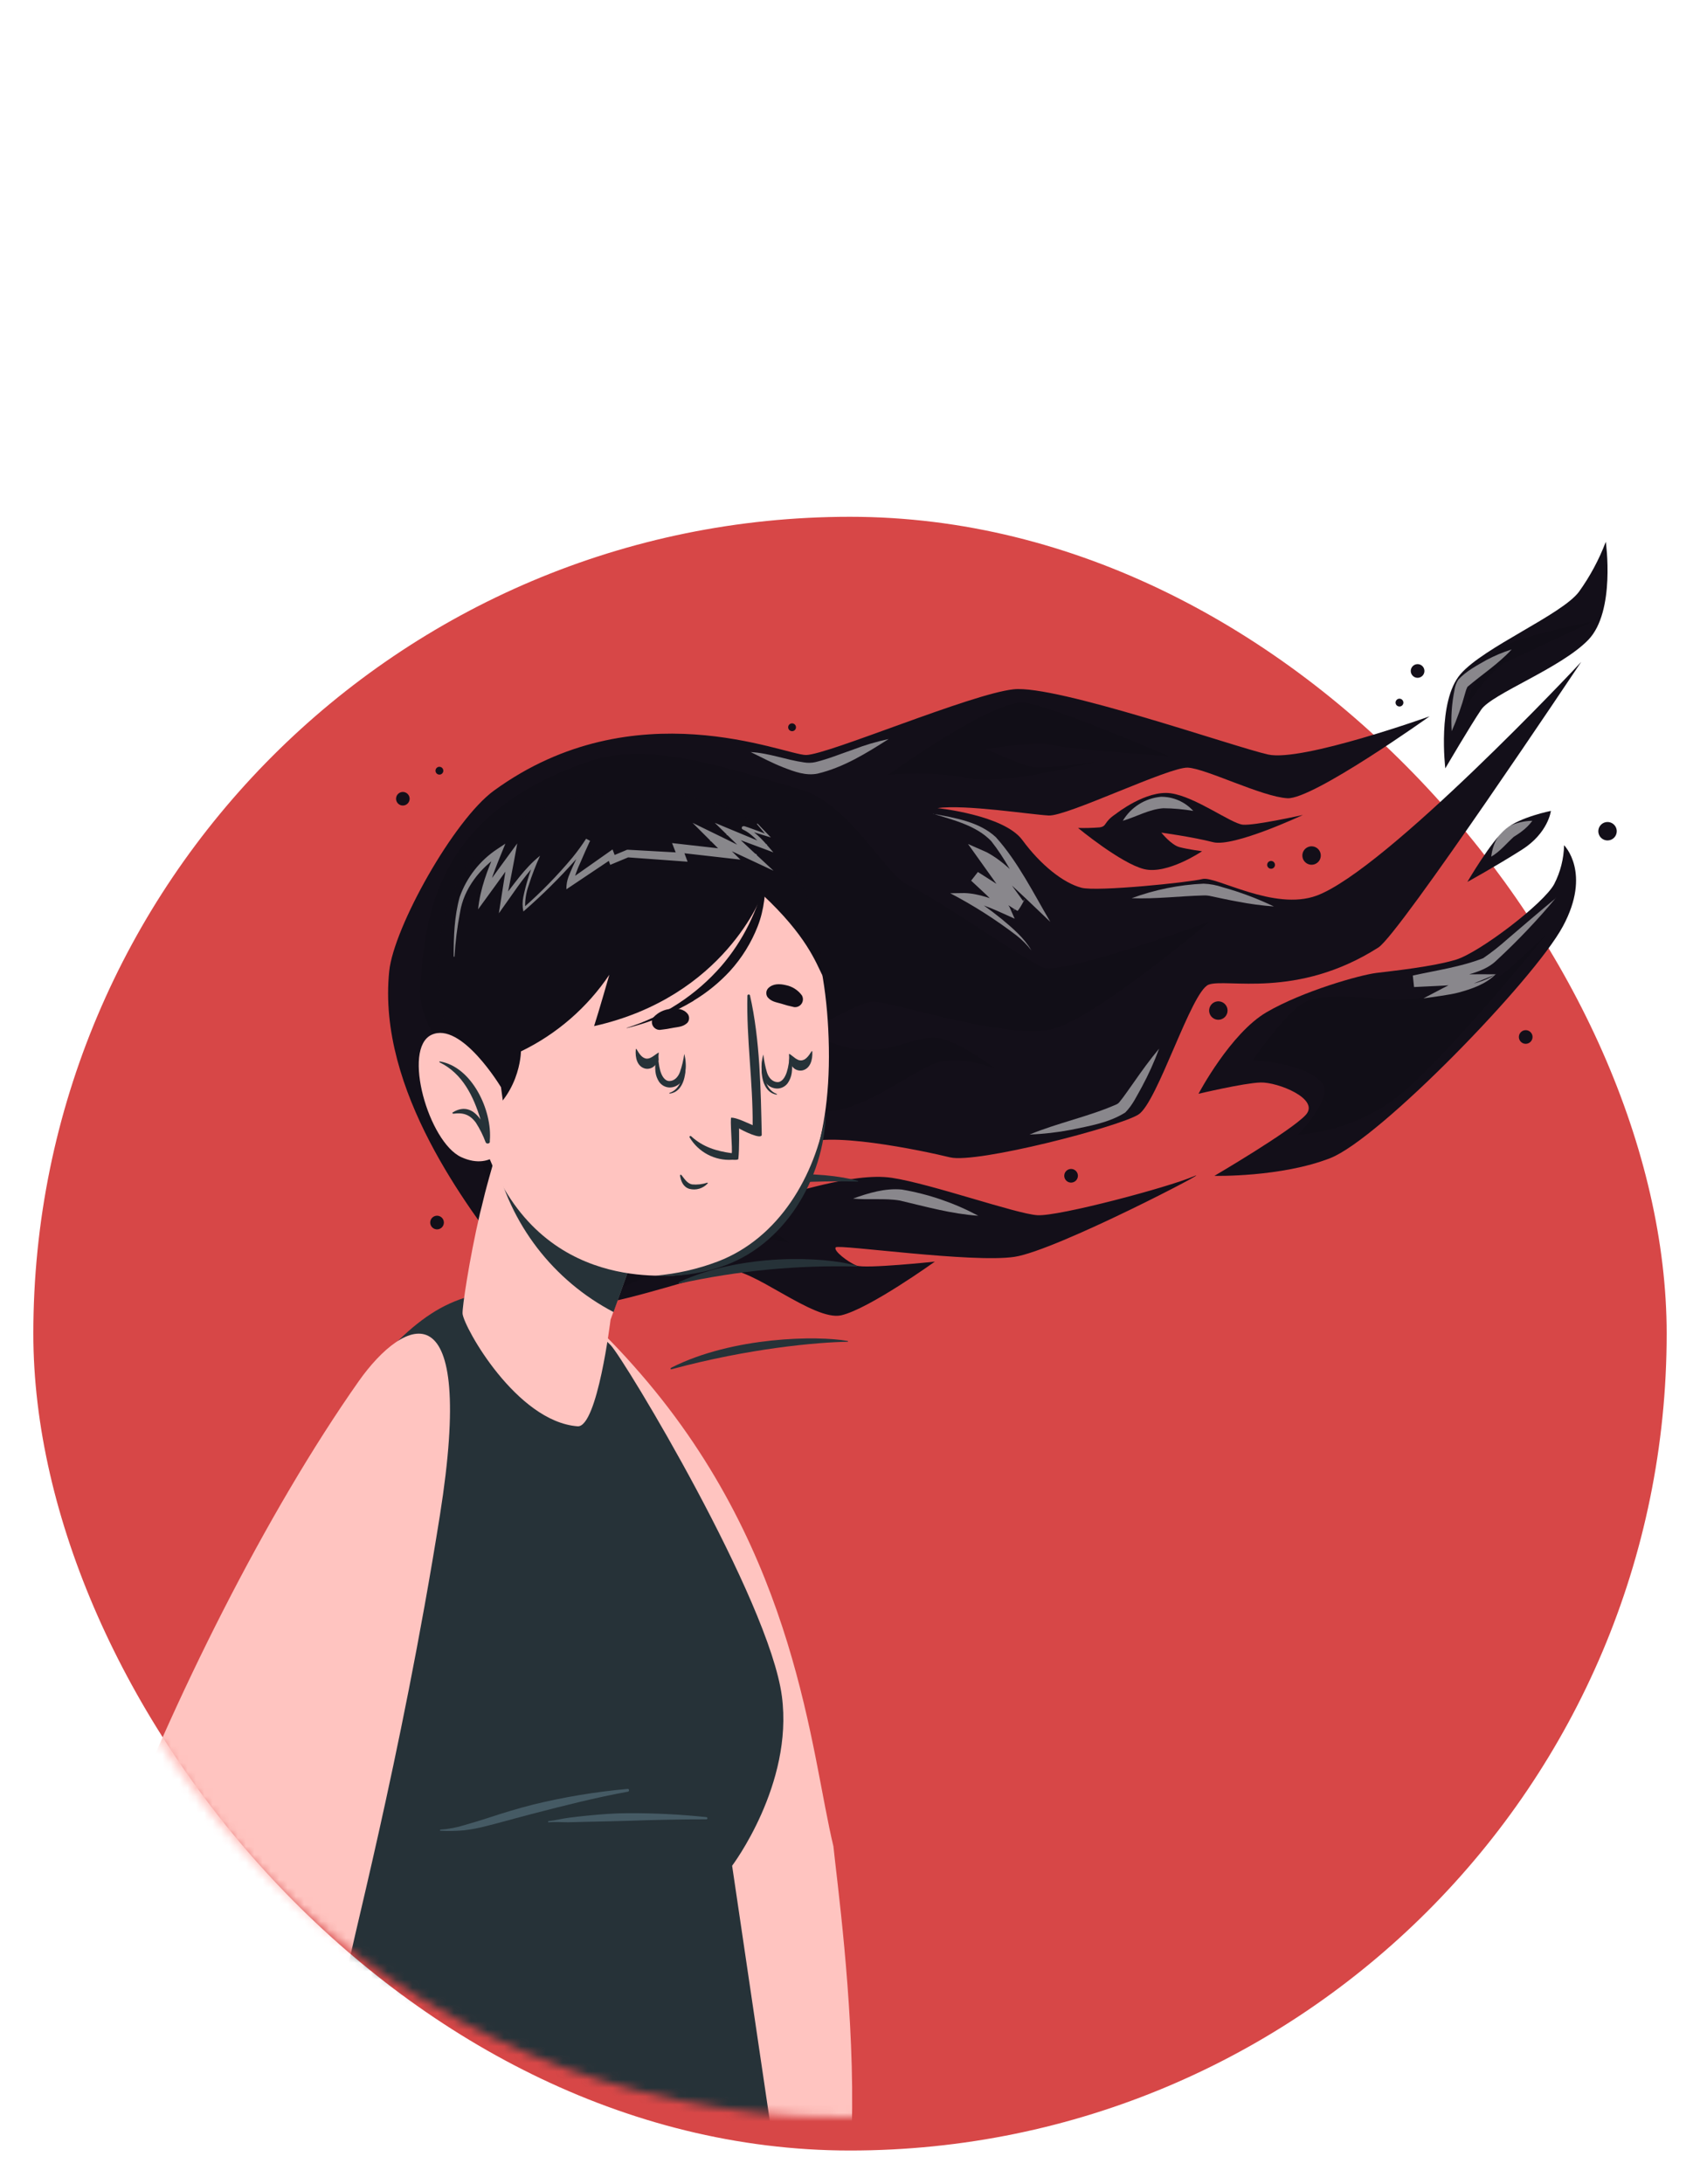 <svg width="204" height="262" viewBox="0 0 204 262" fill="none" xmlns="http://www.w3.org/2000/svg">
<g filter="url(#filter0_d_206_818)">
<rect x="4" y="58" width="196" height="196" rx="98" fill="#D74747"/>
</g>
<mask id="mask0_206_818" style="mask-type:alpha" maskUnits="userSpaceOnUse" x="4" y="16" width="195" height="238">
<path d="M4 113.433C4 79.074 22.505 47.048 52.074 29.548V29.548C82.56 11.505 120.9 11.539 151.136 29.999L181.637 48.62C191.179 54.446 197 64.82 197 76V76L198.335 155.188C199.25 209.489 155.483 254 101.174 254V254C47.506 254 4 210.494 4 156.826V113.433Z" fill="#D74747"/>
</mask>
<g mask="url(#mask0_206_818)">
<path d="M176.083 105.805C176.083 105.805 178.958 100.882 180.69 99.446C182.422 98.011 186.107 97.286 186.107 97.286C186.107 97.286 185.801 99.931 182.615 101.95C179.429 103.969 176.083 105.805 176.083 105.805Z" fill="#130F19"/>
<path d="M158.02 107.442C152.89 109.353 145.858 105.052 144.296 105.456C142.733 105.861 131.654 106.995 129.781 106.506C127.616 105.941 124.896 103.795 122.684 100.783C120.472 97.771 112.504 96.952 112.504 96.952C115.765 96.481 123.63 97.719 125.842 97.837C128.054 97.954 140.347 91.968 142.554 92.095C144.762 92.222 151.431 95.592 154.485 95.766C157.54 95.94 171.551 85.939 171.551 85.939C171.551 85.939 156.241 91.422 152.184 90.523C148.127 89.624 126.769 82.15 121.634 82.696C116.5 83.242 99.279 90.579 96.719 90.579C94.158 90.579 76.147 82.578 59.279 94.848C54.446 98.364 47.264 111.236 46.708 116.498C45.212 130.876 56.427 145.15 60.851 151.066C62.451 153.189 68.278 156.874 71.93 156.408C75.582 155.942 84.44 153.038 87.207 152.431C89.974 151.824 97.618 158.573 100.959 157.796C104.301 157.02 112.184 151.358 112.184 151.358C112.184 151.358 103.788 152.247 102.771 151.829C101.754 151.41 99.947 150.031 100.291 149.645C100.634 149.259 116.707 151.551 121.747 150.784C126.788 150.017 146.315 139.808 143.223 141.136C140.131 142.463 127.037 145.946 124.491 145.79C121.945 145.635 111.76 142.025 107.021 141.305C102.282 140.585 94.46 143.484 93.443 143.39C92.426 143.296 93.683 139.366 96.182 137.436C98.681 135.507 110.8 138.062 113.996 138.848C117.191 139.634 134.318 135.177 136.615 133.709C138.912 132.24 142.945 118.935 145.035 118.131C147.124 117.326 155.596 119.924 165.409 113.669C167.95 112.05 189.411 79.9 189.75 79.402C189.36 79.863 166.341 104.336 158.02 107.442ZM71.422 144.152C65.901 143.385 62.734 137.403 62.734 137.403C62.734 137.403 68.127 138.321 70.17 139.324C72.212 140.326 76.17 141.644 79.427 141.333C82.397 141.051 88.247 138.326 89.259 137.846C87.842 138.655 76.585 144.882 71.426 144.152H71.422Z" fill="#130F19"/>
<path d="M173.438 92.18C173.438 92.18 172.454 84.136 175.254 80.884C178.055 77.632 187.406 73.759 189.473 71.001C190.803 69.149 191.887 67.132 192.696 65C192.696 65 193.887 73.359 190.593 76.766C187.298 80.174 179.048 83.223 177.749 85.129C176.45 87.035 173.438 92.18 173.438 92.18Z" fill="#130F19"/>
<path d="M143.82 131.224C143.82 131.224 147.647 123.962 152 121.43C156.354 118.898 163.192 116.968 165.178 116.723C167.164 116.479 171.918 115.98 174.718 115.133C177.518 114.285 185.284 108.379 186.507 106.059C187.25 104.617 187.654 103.025 187.689 101.404C187.689 101.404 191.021 104.699 187.543 111.142C184.065 117.585 165.55 136.636 159.62 138.947C153.69 141.258 145.726 141.07 145.726 141.07C145.726 141.07 154.909 135.695 156.683 133.765C158.457 131.836 153.299 129.803 151.266 129.868C149.233 129.934 143.82 131.224 143.82 131.224Z" fill="#130F19"/>
<path d="M133.913 97.639C133.913 97.639 137.533 94.754 140.502 95.173C143.472 95.592 147.736 98.806 149.139 98.938C150.541 99.07 156.349 97.771 156.349 97.771C156.349 97.771 148.037 101.672 145.567 101.037C143.096 100.402 139.363 99.893 139.363 99.893C139.363 99.893 140.531 101.362 141.533 101.63C142.536 101.898 144.249 102.124 144.249 102.124C144.249 102.124 140.084 104.948 137.302 104.27C134.521 103.593 129.367 99.333 129.367 99.333C130.231 99.354 131.095 99.331 131.956 99.263C132.887 99.117 132.37 98.656 133.913 97.639Z" fill="#130F19"/>
<g opacity="0.1">
<path d="M50.422 118.399C51.066 110.191 51.98 97.691 70.786 91.318C77.917 88.894 87.07 92.095 96.064 94.712C101.99 96.434 106.188 104.934 109.026 106.223C112.353 107.734 122.877 115.123 125.169 116.079C127.461 117.034 145.096 110.6 145.096 110.6C145.096 110.6 131.984 121.684 126.656 123.345C121.328 125.007 106.569 119.994 104.687 120.154C102.804 120.314 97.043 123.802 97.043 123.802C97.043 123.802 100.761 126.075 104.343 125.972C107.925 125.868 109.868 124.338 112.344 124.508C114.82 124.677 119.38 128.193 119.38 128.193C119.38 128.193 115.205 126.461 112.165 127.586C109.125 128.711 103.035 133.747 98.46 133.29C93.885 132.833 83.607 127.831 80.684 128.466C78.892 128.86 77.175 129.536 75.596 130.471C77.922 131.18 80.296 131.725 82.698 132.099C85.56 132.433 89.377 132.749 89.377 132.749C89.377 132.749 67.148 136.344 61.981 133.69C56.813 131.036 49.993 123.915 50.422 118.399Z" fill="black"/>
<path d="M150.339 127.19C150.536 126.88 153.699 122.352 155.986 120.602C158.274 118.851 163.926 119.778 166.835 119.929C169.743 120.079 177.928 118.987 180.695 116.573C183.463 114.158 185.477 112.182 185.477 112.182C185.477 112.182 172.078 128.81 166.543 132.419C163.317 134.545 159.607 135.823 155.756 136.133C155.756 136.133 160.213 131.577 158.58 129.836C156.457 127.478 150.339 127.19 150.339 127.19Z" fill="black"/>
<path d="M175.876 84.8C175.876 84.8 177.415 79.43 179.872 77.839C182.328 76.248 191.125 74.578 191.125 74.578C191.125 74.578 182.343 78.658 180.615 79.482C178.888 80.305 175.876 84.8 175.876 84.8Z" fill="black"/>
<path d="M57.034 136.472C57.034 136.472 62.362 143.71 63.797 145.004C65.233 146.299 73.276 147.955 74.904 147.734C76.533 147.513 83.927 144.703 85.922 144.599C87.918 144.496 94.719 149.056 94.719 149.056C94.719 149.056 88.082 147.809 86.43 148.172C84.779 148.534 74.999 155.452 71.516 155.231C68.033 155.01 62.061 149.231 60.743 147.527C59.425 145.823 57.034 136.472 57.034 136.472Z" fill="black"/>
<path d="M106.645 92.933C106.645 92.933 119.324 83.75 123.042 84.315C126.76 84.88 140.248 90.725 140.248 90.725C140.248 90.725 128.068 89.869 126.214 89.36C124.359 88.852 118.335 89.869 118.335 89.869C118.335 89.869 122.275 91.662 123.762 92.015C125.249 92.368 131.391 91.398 131.391 91.398C131.391 91.398 120.227 94.288 116.283 93.37C112.339 92.453 106.645 92.933 106.645 92.933Z" fill="black"/>
</g>
<g opacity="0.5">
<path d="M135.805 107.758C138.574 106.736 141.484 106.149 144.432 106.016C145.213 106.047 145.985 106.191 146.724 106.445C148.835 107.031 150.891 107.803 152.866 108.751C151.409 108.643 149.96 108.448 148.527 108.167C147.496 107.988 146.376 107.739 145.35 107.522C145.042 107.446 144.725 107.414 144.409 107.428C141.585 107.504 138.657 107.871 135.786 107.758H135.805Z" fill="white"/>
<path d="M174.205 87.722C174.096 86.061 174.21 84.393 174.544 82.762C174.603 82.332 174.754 81.919 174.986 81.552C175.927 80.522 177.179 79.868 178.347 79.199C179.322 78.676 180.345 78.245 181.401 77.914C179.824 79.632 177.805 80.945 176.092 82.404C175.981 82.624 175.896 82.856 175.838 83.096C175.408 84.676 174.862 86.223 174.205 87.722Z" fill="white"/>
<path d="M90.054 90.226C92.271 90.335 94.337 91.168 96.469 91.464C96.928 91.543 97.398 91.532 97.853 91.431C99.378 91.064 100.851 90.452 102.399 89.92C103.775 89.389 105.192 88.969 106.635 88.664C103.952 90.368 101.27 92.052 98.121 92.81C96.709 93.102 95.321 92.575 94.059 92.09C92.647 91.544 91.391 90.857 90.045 90.207L90.054 90.226Z" fill="white"/>
<path d="M111.967 97.639C114.556 98.11 117.507 98.58 119.498 100.435C122.133 103.353 124.053 107.216 126.035 110.596C124.472 109.123 122.152 106.831 120.547 105.461C119.744 104.717 118.858 104.068 117.907 103.527L118.707 102.496L122.623 107.885C122.623 107.885 122.787 108.101 122.783 108.101C123.404 107.113 122.086 109.607 122.058 109.25C121.869 109.159 121.688 109.054 121.517 108.934C119.921 107.904 118.222 106.798 116.627 105.743L117.431 104.703C118.086 105.324 118.721 105.95 119.347 106.586C120.05 107.248 120.657 108.005 121.15 108.835L121.761 110.219C119.851 109.377 117.817 108.308 115.732 108.054L115.963 107.212C117.43 108.147 118.845 109.164 120.199 110.257C121.526 111.363 122.896 112.521 123.766 114.022C123.24 113.342 122.629 112.732 121.95 112.205C119.459 110.303 116.811 108.617 114.033 107.165L115.732 107.141C117.544 107.202 119.178 107.894 120.844 108.515L120.077 109.268C119.112 107.922 117.723 106.788 116.537 105.654L117.347 104.614C118.801 105.555 121.159 107.042 122.599 107.941C122.599 107.941 122.599 107.941 122.538 107.908H122.496C122.472 107.555 121.154 110.045 121.771 109.057C120.999 108.054 120.284 107.014 119.545 105.993L116.165 101.258L118.406 102.246C120.637 103.442 122.171 105.259 123.955 106.953L123.013 107.645C121.799 105.348 120.552 102.938 118.947 100.91C117.154 99.027 114.368 98.378 111.953 97.615L111.967 97.639Z" fill="white"/>
<path d="M123.545 136.114C126.957 134.702 130.656 133.963 133.989 132.49C134.106 132.437 134.21 132.36 134.295 132.264C134.93 131.497 135.481 130.64 136.083 129.817C137.024 128.461 138.013 127.106 139.095 125.807C138.514 127.383 137.822 128.917 137.024 130.396C136.427 131.445 135.914 132.589 135.029 133.469C133.076 134.707 130.736 135.078 128.548 135.54C126.897 135.856 125.225 136.048 123.545 136.114Z" fill="white"/>
<path d="M102.366 143.795C104.225 143.126 106.221 142.524 108.216 142.712C111.425 143.257 114.524 144.319 117.394 145.856C114.184 145.635 111.092 144.764 107.981 144.03C106.188 143.724 104.216 143.983 102.357 143.795H102.366Z" fill="white"/>
<path d="M186.696 107.734C184.506 110.363 182.148 112.847 179.636 115.17C178.365 116.455 176.44 116.85 174.77 117.312C173.099 117.773 171.442 118.102 169.753 118.404L169.635 117.029C170.793 116.996 171.95 116.945 173.108 116.93C174.991 116.888 177.617 116.874 179.518 116.893C177.636 117.646 175.325 118.639 173.475 119.373L173.254 118.535C173.796 118.508 174.337 118.453 174.873 118.371C176.492 118.131 178.168 117.787 179.528 116.836C178.332 118.06 176.633 118.644 175.014 119.081C173.96 119.368 171.918 119.604 170.812 119.778L173.108 118.573C174.186 118.008 175.283 117.481 176.365 116.935L176.629 118.041C174.351 118.192 171.965 118.324 169.687 118.418L169.536 117.039C172.36 116.413 175.316 116.003 177.984 114.954C178.998 114.259 179.965 113.498 180.879 112.676C182.761 111.08 184.813 109.292 186.719 107.734H186.696Z" fill="white"/>
<path d="M178.949 102.774C179.114 101.315 179.805 99.841 181.133 99.098C181.995 98.7 182.931 98.487 183.881 98.472C183.529 98.948 183.109 99.37 182.634 99.724C182.333 99.973 181.956 100.195 181.655 100.392C180.784 101.169 180.031 102.138 178.949 102.774Z" fill="white"/>
<path d="M134.737 98.472C135.218 97.665 135.883 96.983 136.678 96.483C137.474 95.982 138.376 95.677 139.312 95.592C140.041 95.585 140.763 95.732 141.432 96.024C142.1 96.316 142.699 96.746 143.19 97.286C142.003 97.084 140.802 96.976 139.599 96.966C137.909 97.084 136.408 97.973 134.737 98.472Z" fill="white"/>
</g>
<path d="M183.086 125.228C182.924 125.228 182.766 125.18 182.631 125.09C182.496 125 182.391 124.872 182.329 124.722C182.267 124.573 182.251 124.408 182.283 124.249C182.314 124.09 182.392 123.944 182.507 123.83C182.621 123.715 182.767 123.637 182.926 123.606C183.085 123.574 183.25 123.59 183.399 123.652C183.549 123.714 183.677 123.819 183.767 123.954C183.857 124.089 183.905 124.247 183.905 124.409C183.905 124.626 183.819 124.834 183.665 124.988C183.511 125.142 183.303 125.228 183.086 125.228Z" fill="#130F19"/>
<path d="M128.534 141.879C128.372 141.88 128.213 141.833 128.078 141.743C127.942 141.654 127.837 141.526 127.774 141.377C127.711 141.227 127.694 141.063 127.726 140.903C127.757 140.744 127.834 140.598 127.949 140.483C128.063 140.368 128.209 140.289 128.368 140.257C128.527 140.225 128.692 140.241 128.842 140.303C128.992 140.365 129.12 140.47 129.21 140.605C129.3 140.74 129.348 140.898 129.348 141.06C129.348 141.277 129.263 141.484 129.11 141.638C128.957 141.791 128.75 141.878 128.534 141.879Z" fill="#130F19"/>
<path d="M169.466 81.002C169.366 80.874 169.306 80.719 169.294 80.557C169.282 80.395 169.319 80.234 169.399 80.093C169.48 79.952 169.6 79.838 169.745 79.765C169.89 79.693 170.054 79.665 170.215 79.685C170.376 79.706 170.527 79.774 170.649 79.88C170.772 79.987 170.859 80.128 170.902 80.284C170.944 80.441 170.939 80.607 170.887 80.76C170.835 80.914 170.738 81.049 170.609 81.148C170.525 81.213 170.428 81.262 170.325 81.29C170.221 81.318 170.113 81.326 170.007 81.312C169.901 81.299 169.798 81.264 169.705 81.211C169.613 81.158 169.531 81.087 169.466 81.002Z" fill="#130F19"/>
<path d="M52.445 147.489C52.283 147.489 52.125 147.441 51.99 147.351C51.856 147.261 51.751 147.133 51.689 146.984C51.627 146.834 51.611 146.669 51.642 146.511C51.674 146.352 51.752 146.206 51.866 146.091C51.981 145.977 52.127 145.899 52.286 145.867C52.444 145.836 52.609 145.852 52.759 145.914C52.908 145.976 53.036 146.081 53.126 146.215C53.216 146.35 53.264 146.508 53.264 146.67C53.265 146.778 53.244 146.885 53.203 146.984C53.162 147.084 53.102 147.175 53.026 147.251C52.95 147.327 52.859 147.387 52.759 147.428C52.66 147.469 52.553 147.49 52.445 147.489Z" fill="#130F19"/>
<path d="M48.341 96.641C48.18 96.641 48.023 96.593 47.889 96.504C47.755 96.415 47.651 96.287 47.589 96.139C47.528 95.99 47.511 95.826 47.543 95.668C47.574 95.51 47.652 95.365 47.766 95.251C47.879 95.137 48.025 95.06 48.182 95.028C48.34 94.997 48.504 95.013 48.653 95.075C48.802 95.136 48.929 95.241 49.018 95.375C49.108 95.508 49.156 95.666 49.156 95.827C49.156 96.043 49.07 96.25 48.917 96.403C48.764 96.555 48.557 96.641 48.341 96.641Z" fill="#130F19"/>
<path d="M146.202 122.343C145.983 122.343 145.769 122.278 145.587 122.156C145.405 122.035 145.264 121.862 145.18 121.66C145.096 121.458 145.074 121.236 145.117 121.021C145.16 120.807 145.265 120.609 145.42 120.455C145.574 120.3 145.772 120.195 145.986 120.152C146.201 120.109 146.423 120.131 146.625 120.215C146.827 120.299 147 120.441 147.121 120.622C147.243 120.804 147.308 121.018 147.308 121.237C147.308 121.53 147.191 121.812 146.984 122.019C146.776 122.226 146.495 122.343 146.202 122.343Z" fill="#130F19"/>
<path d="M156.513 103.315C156.38 103.142 156.301 102.932 156.286 102.714C156.271 102.496 156.321 102.278 156.43 102.088C156.54 101.898 156.702 101.745 156.899 101.648C157.095 101.551 157.315 101.514 157.533 101.543C157.75 101.571 157.953 101.663 158.118 101.807C158.283 101.952 158.401 102.141 158.457 102.353C158.514 102.564 158.507 102.788 158.436 102.995C158.366 103.202 158.236 103.384 158.062 103.517C157.947 103.606 157.816 103.671 157.676 103.709C157.536 103.747 157.39 103.757 157.246 103.738C157.102 103.719 156.963 103.672 156.837 103.599C156.712 103.527 156.602 103.43 156.513 103.315Z" fill="#130F19"/>
<path d="M192.908 100.83C192.689 100.831 192.475 100.767 192.292 100.645C192.11 100.524 191.967 100.352 191.883 100.149C191.798 99.947 191.776 99.724 191.819 99.509C191.861 99.294 191.967 99.097 192.122 98.942C192.277 98.787 192.474 98.681 192.689 98.639C192.904 98.596 193.127 98.619 193.329 98.703C193.531 98.787 193.704 98.93 193.825 99.112C193.946 99.295 194.011 99.509 194.01 99.729C194.008 100.02 193.892 100.3 193.686 100.506C193.479 100.712 193.2 100.829 192.908 100.83Z" fill="#130F19"/>
<path d="M152.527 104.228C152.434 104.228 152.343 104.2 152.266 104.149C152.188 104.097 152.128 104.023 152.092 103.937C152.057 103.851 152.047 103.757 152.066 103.665C152.084 103.574 152.129 103.49 152.194 103.424C152.26 103.359 152.344 103.314 152.435 103.296C152.527 103.278 152.621 103.287 152.707 103.322C152.793 103.358 152.867 103.418 152.918 103.496C152.97 103.573 152.998 103.664 152.998 103.757C152.998 103.882 152.948 104.002 152.86 104.09C152.772 104.178 152.652 104.228 152.527 104.228Z" fill="#130F19"/>
<path d="M70.701 102.642C70.608 102.642 70.517 102.614 70.44 102.563C70.363 102.511 70.302 102.437 70.267 102.351C70.231 102.265 70.222 102.171 70.24 102.079C70.258 101.988 70.303 101.904 70.369 101.838C70.434 101.773 70.518 101.728 70.61 101.71C70.701 101.691 70.796 101.701 70.882 101.736C70.968 101.772 71.041 101.832 71.093 101.91C71.144 101.987 71.172 102.078 71.172 102.171C71.172 102.296 71.123 102.416 71.034 102.504C70.946 102.592 70.826 102.642 70.701 102.642Z" fill="#130F19"/>
<path d="M52.728 92.933C52.635 92.933 52.544 92.905 52.466 92.853C52.389 92.802 52.329 92.728 52.293 92.642C52.257 92.556 52.248 92.461 52.266 92.37C52.284 92.279 52.329 92.195 52.395 92.129C52.461 92.063 52.545 92.018 52.636 92C52.727 91.982 52.822 91.991 52.908 92.027C52.994 92.063 53.068 92.123 53.119 92.2C53.171 92.278 53.199 92.369 53.199 92.462C53.199 92.587 53.149 92.706 53.061 92.795C52.972 92.883 52.853 92.933 52.728 92.933Z" fill="#130F19"/>
<path d="M167.936 84.762C167.843 84.762 167.752 84.735 167.675 84.683C167.597 84.631 167.537 84.558 167.501 84.472C167.466 84.386 167.456 84.291 167.474 84.2C167.493 84.108 167.537 84.025 167.603 83.959C167.669 83.893 167.753 83.848 167.844 83.83C167.935 83.812 168.03 83.821 168.116 83.857C168.202 83.892 168.276 83.953 168.327 84.03C168.379 84.108 168.407 84.198 168.407 84.292C168.407 84.416 168.357 84.536 168.269 84.624C168.181 84.713 168.061 84.762 167.936 84.762Z" fill="#130F19"/>
<path d="M95.048 87.722C94.955 87.722 94.864 87.695 94.786 87.643C94.709 87.591 94.649 87.518 94.613 87.432C94.578 87.346 94.568 87.251 94.586 87.16C94.605 87.069 94.649 86.985 94.715 86.919C94.781 86.853 94.865 86.808 94.956 86.79C95.047 86.772 95.142 86.781 95.228 86.817C95.314 86.853 95.388 86.913 95.439 86.99C95.491 87.068 95.519 87.159 95.519 87.252C95.519 87.377 95.469 87.496 95.381 87.585C95.292 87.673 95.173 87.722 95.048 87.722Z" fill="#130F19"/>
<path d="M60.744 172.781C70.218 216.551 77.74 277.382 92.009 278C107.904 278.695 100.78 229.187 100.009 221.5C97.28 210.187 95.708 186.599 76.925 164.875C56.956 141.804 58.401 161.953 60.744 172.781Z" fill="#FFC4C0"/>
<path d="M5.003 259L93.016 258.765L87.855 223.835C87.855 223.835 95.221 214.082 93.827 203.506C92.298 191.917 74.901 163.047 73.287 161.39C66.798 154.741 59.727 153.499 53.403 156.654C29.691 168.493 5.003 259 5.003 259Z" fill="#263238"/>
<path d="M75.323 214.617C71.496 214.961 67.7 215.59 63.967 216.499C62.122 216.97 60.305 217.525 58.493 218.123C57.59 218.419 56.681 218.688 55.768 218.951C54.82 219.252 53.838 219.437 52.846 219.502C52.83 219.506 52.817 219.515 52.808 219.527C52.798 219.539 52.793 219.555 52.793 219.57C52.793 219.586 52.798 219.601 52.808 219.613C52.817 219.626 52.83 219.634 52.846 219.638C53.787 219.685 54.73 219.668 55.669 219.587C56.574 219.481 57.471 219.311 58.352 219.078C60.234 218.608 62.089 218.066 63.967 217.586C67.732 216.612 71.53 215.643 75.375 214.946C75.544 214.899 75.507 214.598 75.323 214.617Z" fill="#455A64"/>
<path d="M84.774 218.005C81.624 217.67 78.458 217.513 75.29 217.535C73.704 217.535 72.132 217.662 70.551 217.817C69.798 217.888 69.05 217.977 68.296 218.071C67.473 218.175 66.659 218.391 65.83 218.485C65.746 218.485 65.746 218.631 65.83 218.622C66.612 218.556 67.407 218.622 68.184 218.622L70.537 218.561C72.113 218.523 73.695 218.5 75.276 218.448C78.434 218.339 81.583 218.264 84.75 218.269C84.948 218.264 84.92 218.019 84.774 218.005Z" fill="#455A64"/>
<path d="M43.044 165.711C20.908 197.198 -1.879 255.33 5.373 266.535C13.429 279.021 41.059 240.134 41.365 237.838C41.77 234.792 48.079 211.405 52.784 181.824C57.212 153.98 48.533 157.932 43.044 165.711Z" fill="#FFC4C0"/>
<path d="M102.846 151.866C98.808 150.69 88.958 150.365 81.569 153.782C81.399 153.857 81.371 154.026 81.536 153.989C88.527 152.445 95.68 151.761 102.837 151.951C102.884 151.951 102.889 151.88 102.846 151.866Z" fill="#263238"/>
<path d="M102.941 141.672C98.903 140.491 89.052 140.171 81.663 143.583C81.493 143.663 81.461 143.828 81.63 143.79C88.621 142.25 95.775 141.567 102.931 141.757C102.978 141.757 102.983 141.681 102.941 141.672Z" fill="#263238"/>
<path d="M101.721 160.879C98.135 160.22 87.969 160.342 80.599 164.06C80.434 164.14 80.411 164.315 80.599 164.268C89.847 161.764 98.05 161.03 101.736 160.973C101.768 160.964 101.768 160.888 101.721 160.879Z" fill="#263238"/>
<path d="M55.509 157.613C55.679 159.251 61.985 170.546 69.304 171.115C71.69 171.299 73.266 158.328 73.266 158.328L73.605 157.387L78.288 144.35L63.802 132.259L61.693 130.636C61.693 130.636 60.649 134.288 59.387 138.848C59.331 139.06 59.27 139.272 59.208 139.498C59.147 139.724 59.053 139.968 58.992 140.237C58.799 140.914 58.601 141.606 58.418 142.303C58.277 142.835 58.135 143.348 58.008 143.908C57.881 144.468 57.735 145.009 57.594 145.569C56.305 151.118 55.443 156.94 55.509 157.613Z" fill="#FFC4C0"/>
<path d="M59.387 138.858C60.27 142.799 62.001 146.5 64.459 149.704C66.918 152.908 70.046 155.538 73.624 157.41L78.307 144.374L63.821 132.283L61.712 130.659C61.712 130.659 60.649 134.297 59.387 138.858Z" fill="#263238"/>
<path d="M99.463 125.67C99.867 149.979 85.343 152.967 80.114 153.047C75.356 153.123 59.143 152.775 56.225 128.635C53.307 104.496 64.484 96.632 75.361 95.879C86.237 95.126 99.039 101.362 99.463 125.67Z" fill="#FFC4C0"/>
<path d="M95.302 120.823C94.753 120.709 94.211 120.564 93.678 120.39C93.057 120.22 92.544 120.145 92.111 119.632C92.002 119.475 91.949 119.286 91.959 119.095C91.969 118.904 92.043 118.722 92.168 118.578C92.737 117.989 93.551 118.013 94.304 118.192C95.072 118.345 95.755 118.78 96.22 119.411C96.308 119.562 96.353 119.734 96.349 119.909C96.345 120.084 96.293 120.254 96.197 120.4C96.102 120.547 95.968 120.664 95.81 120.739C95.651 120.813 95.476 120.842 95.302 120.823Z" fill="#130F19"/>
<path opacity="0.1" d="M95.302 120.823C94.753 120.709 94.211 120.564 93.678 120.39C93.057 120.22 92.544 120.145 92.111 119.632C92.002 119.475 91.949 119.286 91.959 119.095C91.969 118.904 92.043 118.722 92.168 118.578C92.737 117.989 93.551 118.013 94.304 118.192C95.072 118.345 95.755 118.78 96.22 119.411C96.308 119.562 96.353 119.734 96.349 119.909C96.345 120.084 96.293 120.254 96.197 120.4C96.102 120.547 95.968 120.664 95.81 120.739C95.651 120.813 95.476 120.842 95.302 120.823Z" fill="black"/>
<path d="M79.182 123.557C79.739 123.499 80.292 123.412 80.839 123.298C81.474 123.19 81.992 123.171 82.482 122.71C82.606 122.565 82.678 122.383 82.688 122.192C82.697 122.001 82.643 121.812 82.533 121.656C82.034 121.011 81.22 120.95 80.453 121.044C79.672 121.115 78.946 121.474 78.415 122.051C78.31 122.192 78.246 122.359 78.23 122.535C78.215 122.71 78.25 122.886 78.329 123.043C78.409 123.2 78.532 123.331 78.682 123.422C78.833 123.513 79.006 123.56 79.182 123.557Z" fill="#130F19"/>
<path opacity="0.1" d="M79.182 123.557C79.739 123.499 80.292 123.412 80.839 123.298C81.474 123.19 81.992 123.171 82.482 122.71C82.606 122.565 82.678 122.383 82.688 122.192C82.697 122.001 82.643 121.812 82.533 121.656C82.034 121.011 81.22 120.95 80.453 121.044C79.672 121.115 78.946 121.474 78.415 122.051C78.31 122.192 78.246 122.359 78.23 122.535C78.215 122.71 78.25 122.886 78.329 123.043C78.409 123.2 78.532 123.331 78.682 123.422C78.833 123.513 79.006 123.56 79.182 123.557Z" fill="black"/>
<path d="M81.771 140.971C82.119 141.404 82.454 141.978 83.042 142.096C83.655 142.154 84.274 142.084 84.858 141.889C84.87 141.885 84.882 141.885 84.894 141.889C84.906 141.893 84.916 141.9 84.922 141.91C84.929 141.921 84.933 141.933 84.932 141.945C84.932 141.957 84.927 141.969 84.92 141.978C84.648 142.275 84.301 142.493 83.916 142.608C83.531 142.723 83.121 142.732 82.731 142.632C82.002 142.416 81.705 141.733 81.606 141.027C81.588 140.938 81.719 140.91 81.771 140.971Z" fill="#263238"/>
<path d="M88.685 135.38C88.685 135.38 88.736 137.879 88.6 139.037C88.6 139.145 88.303 139.164 87.908 139.14C87.908 139.14 87.875 139.14 87.861 139.14C86.846 139.206 85.832 138.99 84.931 138.517C84.03 138.043 83.277 137.331 82.754 136.457C82.684 136.335 82.849 136.236 82.943 136.321C84.355 137.62 85.993 138.105 87.805 138.349C87.922 138.034 87.569 134.076 87.757 134.085C88.397 134.085 89.593 134.678 90.318 134.989C90.36 129.812 89.565 124.635 89.687 119.458C89.689 119.421 89.705 119.386 89.73 119.359C89.755 119.332 89.789 119.315 89.825 119.31C89.862 119.305 89.899 119.313 89.93 119.332C89.962 119.351 89.986 119.381 89.998 119.416C91.212 124.771 91.292 130.758 91.41 136.133C91.395 136.782 89.108 135.634 88.685 135.38Z" fill="#263238"/>
<path d="M82.19 127.045C82.19 126.983 82.063 127.12 82.063 127.186C82.063 128.786 81.813 130.617 80.354 131.111C80.307 131.111 80.312 131.205 80.354 131.2C82.133 130.998 82.453 128.56 82.19 127.045Z" fill="#263238"/>
<path d="M79.032 126.273C79.001 126.572 79.001 126.873 79.032 127.172C78.932 127.386 78.8 127.585 78.641 127.76C78.498 127.943 78.305 128.081 78.086 128.159C77.867 128.236 77.63 128.25 77.403 128.198C76.462 127.944 76.208 126.894 76.293 125.92C76.293 125.849 76.344 125.816 76.382 125.863C76.702 126.428 77.083 127.007 77.653 127.007C78.124 127.007 78.594 126.536 79.004 126.287C79.004 126.287 79.004 126.287 79.032 126.287V126.273Z" fill="#263238"/>
<path d="M82.19 128.781C82.106 129.212 81.908 129.612 81.616 129.939C81.446 130.112 81.243 130.247 81.019 130.338C80.794 130.429 80.554 130.472 80.312 130.466C80.065 130.454 79.824 130.384 79.609 130.261C79.394 130.138 79.211 129.967 79.074 129.76C78.841 129.397 78.696 128.984 78.651 128.555C78.626 128.3 78.619 128.044 78.627 127.788C78.643 127.253 78.782 126.728 79.032 126.254C78.99 126.639 78.99 127.027 79.032 127.412C79.071 127.758 79.135 128.101 79.225 128.438C79.418 129.125 79.794 129.704 80.336 129.694C80.877 129.685 81.347 129.28 81.597 128.607C81.839 127.904 82.011 127.179 82.11 126.442C82.32 127.205 82.348 128.006 82.19 128.781Z" fill="#263238"/>
<path d="M91.508 127.11C91.508 127.054 91.631 127.19 91.631 127.256C91.565 128.852 91.758 130.697 93.203 131.238C93.245 131.238 93.24 131.337 93.203 131.327C91.433 131.054 91.198 128.617 91.508 127.11Z" fill="#263238"/>
<path d="M94.695 126.447C94.726 126.746 94.726 127.047 94.695 127.346C94.787 127.565 94.912 127.768 95.067 127.948C95.206 128.134 95.394 128.276 95.611 128.36C95.827 128.443 96.063 128.463 96.29 128.419C97.232 128.198 97.528 127.158 97.476 126.183C97.476 126.108 97.425 126.075 97.392 126.122C97.048 126.677 96.648 127.242 96.079 127.219C95.608 127.219 95.175 126.715 94.756 126.452C94.756 126.452 94.756 126.452 94.723 126.452L94.695 126.447Z" fill="#263238"/>
<path d="M91.457 128.847C91.524 129.28 91.708 129.687 91.989 130.024C92.152 130.202 92.35 130.345 92.571 130.443C92.793 130.541 93.032 130.592 93.273 130.593C93.521 130.59 93.764 130.529 93.983 130.414C94.202 130.3 94.391 130.135 94.535 129.934C94.78 129.578 94.941 129.171 95.005 128.744C95.04 128.489 95.056 128.233 95.053 127.976C95.059 127.44 94.94 126.91 94.704 126.428C94.728 126.815 94.709 127.203 94.648 127.586C94.599 127.932 94.522 128.273 94.417 128.607C94.205 129.285 93.81 129.854 93.269 129.821C92.728 129.788 92.271 129.374 92.045 128.692C91.829 127.981 91.683 127.252 91.608 126.513C91.373 127.268 91.322 128.068 91.457 128.847Z" fill="#263238"/>
<path d="M57.058 134.711C62.475 131.916 62.512 126.136 62.512 126.136C66.803 124.064 70.466 120.889 73.125 116.935C72.975 117.453 71.902 121.209 71.294 123.101C87.004 119.585 91.466 107.306 91.466 107.306C96.775 112.243 97.914 115.481 98.719 117.086C98.719 117.086 98.488 107.381 93.264 101.061C86.877 93.323 66.183 91.911 57.025 102.628C47.141 114.206 57.058 134.711 57.058 134.711Z" fill="#130F19"/>
<path d="M83.221 120.074C80.731 121.555 78.034 122.656 75.22 123.341C75.22 123.341 75.191 123.312 75.22 123.308C79.623 121.933 83.557 119.36 86.581 115.876C87.86 114.385 88.949 112.741 89.824 110.982C90.732 109.137 91.607 106.948 91.706 104.863C91.706 104.831 91.719 104.8 91.742 104.777C91.765 104.754 91.796 104.741 91.829 104.741C91.861 104.741 91.892 104.754 91.915 104.777C91.938 104.8 91.951 104.831 91.951 104.863C91.847 107.052 91.73 109.071 90.92 111.137C90.148 113.112 89.02 114.929 87.593 116.498C86.315 117.881 84.848 119.075 83.235 120.046" fill="#130F19"/>
<g opacity="0.1">
<path d="M57.058 134.711C62.475 131.916 62.512 126.136 62.512 126.136C66.803 124.064 70.466 120.889 73.125 116.935C72.975 117.453 71.902 121.209 71.294 123.101C87.004 119.585 91.466 107.306 91.466 107.306C96.775 112.243 97.914 115.481 98.719 117.086C98.719 117.086 98.488 107.381 93.264 101.061C86.877 93.323 66.183 91.911 57.025 102.628C47.141 114.206 57.058 134.711 57.058 134.711Z" fill="black"/>
<path d="M83.221 120.074C80.731 121.555 78.034 122.656 75.22 123.341C75.22 123.341 75.191 123.312 75.22 123.308C79.623 121.933 83.557 119.36 86.581 115.876C87.86 114.385 88.949 112.741 89.824 110.982C90.732 109.137 91.607 106.948 91.706 104.863C91.706 104.831 91.719 104.8 91.742 104.777C91.765 104.754 91.796 104.741 91.829 104.741C91.861 104.741 91.892 104.754 91.915 104.777C91.938 104.8 91.951 104.831 91.951 104.863C91.847 107.052 91.73 109.071 90.92 111.137C90.148 113.112 89.02 114.929 87.593 116.498C86.315 117.881 84.848 119.075 83.235 120.046" fill="black"/>
</g>
<path opacity="0.5" d="M54.441 114.766C54.441 112.361 54.511 109.951 55.166 107.607C56.001 105.262 57.575 103.25 59.651 101.875L60.644 101.216C59.83 103.258 58.874 105.357 58.451 107.508L57.702 107.212C59.114 105.216 60.62 103.164 62.07 101.188C61.651 103.541 61.176 105.95 60.715 108.275L60.136 108.031C61.627 106.181 62.922 104.157 64.809 102.665C64.287 103.809 63.834 104.983 63.454 106.181C63.122 107.084 62.975 108.044 63.021 109.005L62.785 108.925C64.907 107.066 66.882 105.046 68.692 102.882C69.281 102.16 69.829 101.405 70.334 100.623L70.805 100.872C70.41 101.726 70.028 102.582 69.661 103.442C69.282 104.251 68.977 105.092 68.748 105.955L68.188 105.654L73.059 102.223L73.507 101.908L73.704 102.43L73.911 102.995L73.342 102.745L75.154 101.988L75.248 101.945H75.351L81.832 102.303L81.362 102.971C81.178 102.524 80.825 101.583 80.646 101.145L81.47 101.239L87.588 101.931L87.183 102.783C86.162 101.771 84.129 99.729 83.108 98.717C85.607 99.926 88.365 101.272 90.831 102.515L90.36 103.202C89.419 102.261 86.689 99.611 85.771 98.712L92.069 101.329L91.753 101.757C90.972 100.933 90.167 99.992 89.155 99.522C89.107 99.507 89.066 99.475 89.04 99.432C89.013 99.389 89.004 99.338 89.012 99.288C89.021 99.238 89.047 99.194 89.087 99.162C89.126 99.13 89.176 99.114 89.226 99.117H89.296L89.409 99.145L89.814 99.277C90.36 99.46 91.626 99.94 92.167 100.138L92.05 100.317L90.826 98.863L90.897 98.801C91.071 98.994 92.351 100.303 92.506 100.472C92.29 100.397 90.76 99.94 90.501 99.856C90.243 99.771 89.504 99.559 89.207 99.498C89.253 99.496 89.296 99.479 89.331 99.449C89.365 99.419 89.388 99.378 89.395 99.333C89.402 99.3 89.4 99.266 89.388 99.234C89.377 99.203 89.356 99.175 89.329 99.154L89.508 99.234C90.878 99.907 91.824 101.145 92.803 102.261L91.786 101.879L87.174 100.162L87.56 99.559L90.854 102.632L92.822 104.463L90.379 103.32C88.647 102.51 86.91 101.705 85.202 100.882L85.753 100.105C86.416 100.759 88.2 102.491 88.849 103.131L81.319 102.275L81.842 101.602C81.992 102.03 82.364 102.957 82.51 103.381L81.752 103.324L75.276 102.854L75.474 102.821L73.229 103.757L73.078 103.334L72.876 102.764L73.521 102.971L67.967 106.689C67.955 106.181 68.04 105.675 68.216 105.197C68.824 103.649 69.577 102.176 70.32 100.689L70.791 100.943C70.251 101.728 69.665 102.481 69.035 103.197C67.151 105.318 65.134 107.318 62.997 109.184L62.804 109.353C62.682 108.768 62.682 108.164 62.804 107.579C63.111 106.115 63.548 104.681 64.112 103.296L64.414 103.531C62.715 105.339 61.326 107.56 59.863 109.57C60.216 107.339 60.559 105.056 60.936 102.83L61.675 103.145C60.263 105.117 58.808 107.141 57.373 109.094C57.613 106.638 58.512 104.303 59.495 102.072L60.032 102.543C57.646 104.101 55.65 106.591 55.203 109.471C54.865 111.224 54.642 112.997 54.535 114.78L54.441 114.766Z" fill="white"/>
<path d="M60.121 130.438C60.121 130.438 55.359 122.498 51.791 124.145C48.224 125.793 51.438 137.046 55.363 138.829C59.288 140.613 61.011 137.008 61.011 137.008L60.121 130.438Z" fill="#FFC4C0"/>
<path d="M52.794 127.346C52.787 127.344 52.779 127.343 52.772 127.344C52.764 127.344 52.757 127.346 52.751 127.35C52.744 127.353 52.738 127.358 52.733 127.364C52.729 127.37 52.725 127.376 52.723 127.383C52.721 127.391 52.72 127.398 52.721 127.405C52.722 127.413 52.724 127.42 52.727 127.427C52.731 127.433 52.736 127.439 52.741 127.444C52.747 127.448 52.754 127.452 52.761 127.454C55.509 128.795 56.818 131.525 57.669 134.316C56.898 133.21 55.787 132.556 54.323 133.459C54.248 133.506 54.323 133.624 54.389 133.615C55.566 133.45 56.385 133.709 57.105 134.688C57.579 135.428 57.972 136.217 58.277 137.041C58.39 137.305 58.855 137.201 58.78 136.904C58.783 136.883 58.783 136.86 58.78 136.839C59.086 133.224 56.639 127.981 52.794 127.346Z" fill="#263238"/>
<path d="M99.105 133.558C98.888 141.423 94.139 149.522 86.397 152.026C83.891 152.849 81.252 153.194 78.618 153.043C81.195 152.831 83.73 152.257 86.148 151.339C93.509 148.515 97.829 141.051 99.105 133.558Z" fill="#263238"/>
</g>
<defs>
<filter id="filter0_d_206_818" x="0" y="58" width="204" height="204" filterUnits="userSpaceOnUse" color-interpolation-filters="sRGB">
<feFlood flood-opacity="0" result="BackgroundImageFix"/>
<feColorMatrix in="SourceAlpha" type="matrix" values="0 0 0 0 0 0 0 0 0 0 0 0 0 0 0 0 0 0 127 0" result="hardAlpha"/>
<feOffset dy="4"/>
<feGaussianBlur stdDeviation="2"/>
<feComposite in2="hardAlpha" operator="out"/>
<feColorMatrix type="matrix" values="0 0 0 0 0 0 0 0 0 0 0 0 0 0 0 0 0 0 0.25 0"/>
<feBlend mode="normal" in2="BackgroundImageFix" result="effect1_dropShadow_206_818"/>
<feBlend mode="normal" in="SourceGraphic" in2="effect1_dropShadow_206_818" result="shape"/>
</filter>
</defs>
</svg>
